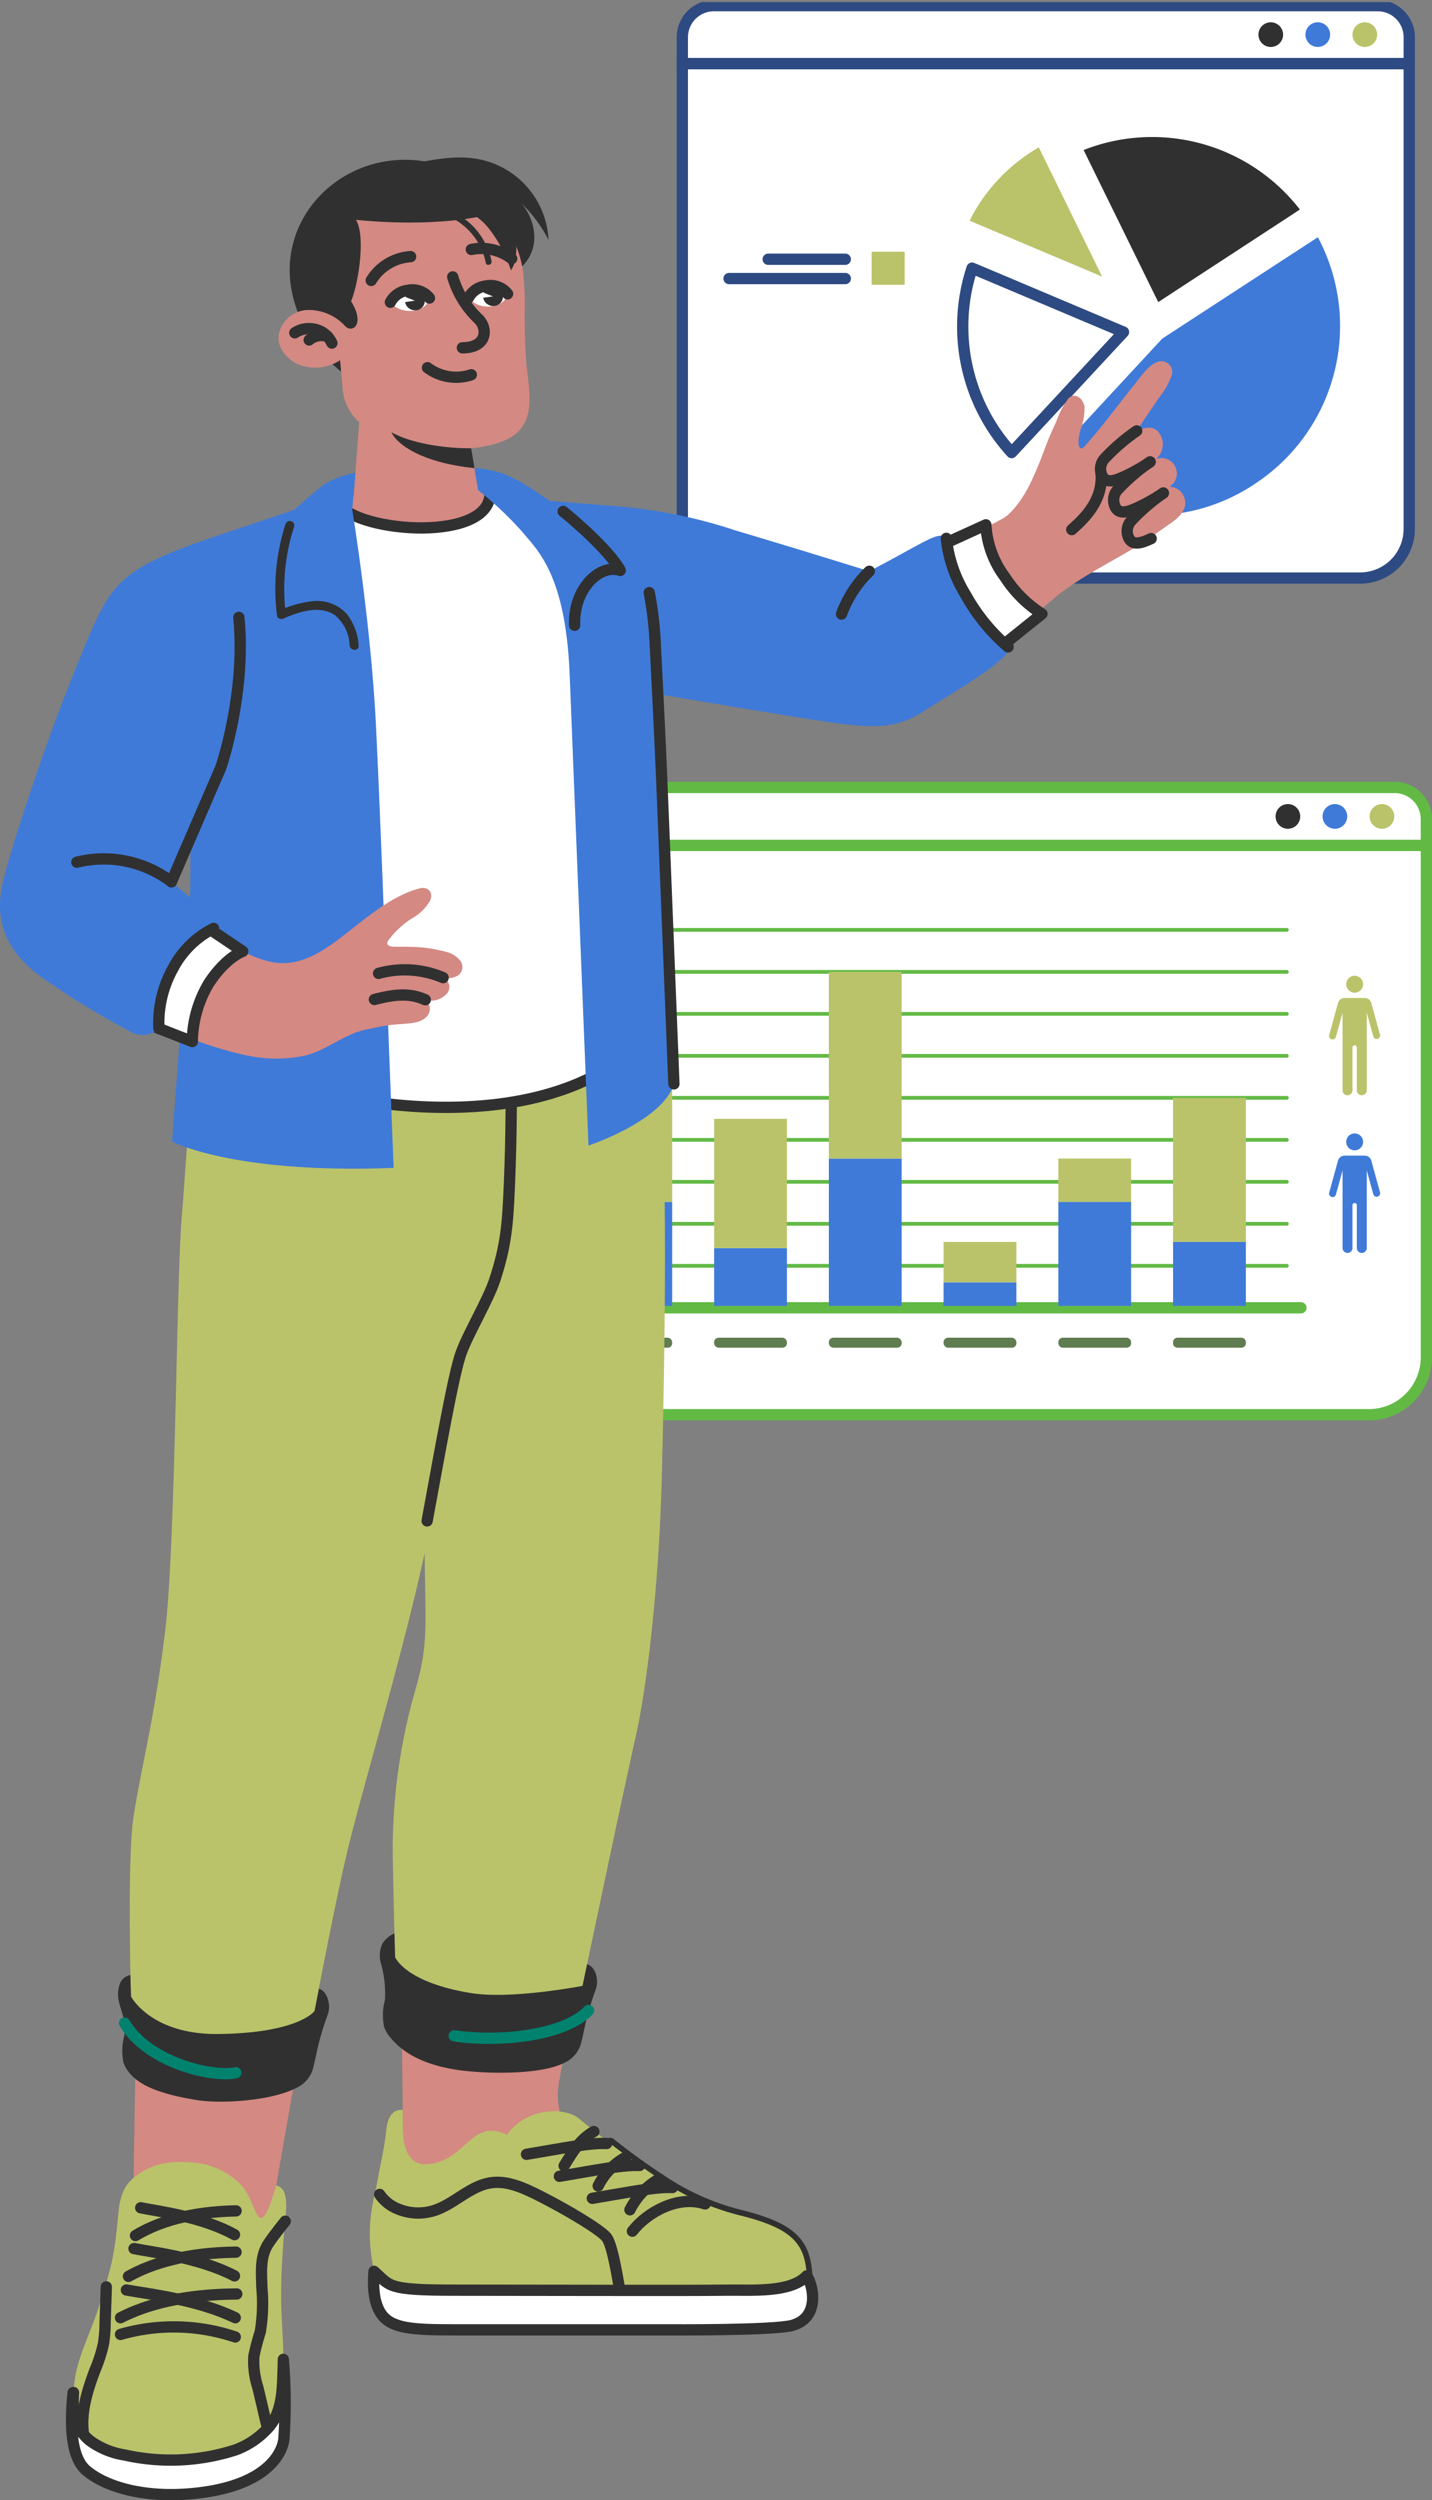 <svg id="img-02" xmlns="http://www.w3.org/2000/svg" xmlns:xlink="http://www.w3.org/1999/xlink" width="190.277" height="332.031" viewBox="0 0 190.277 332.031">
  <rect x="0" y="0" width="190.277" height="332.031" fill="#808080" stroke="none"/>
  <defs>
    <clipPath id="clip-path">
      <rect id="Rectángulo_410231" data-name="Rectángulo 410231" width="189.994" height="264.699" transform="translate(0.002 0.281)" fill="none"/>
    </clipPath>
    <clipPath id="clip-path-2">
      <rect id="Rectángulo_410249" data-name="Rectángulo 410249" width="190.277" height="332.031" fill="none"/>
    </clipPath>
  </defs>
  <g id="Grupo_1120624" data-name="Grupo 1120624">
    <g id="Grupo_1120623" data-name="Grupo 1120623" clip-path="url(#clip-path)">
      <path id="Trazado_907917" data-name="Trazado 907917" d="M180.736,76.763H97.18a6.516,6.516,0,0,1-6.516-6.516V8.447h96.588v61.8a6.516,6.516,0,0,1-6.516,6.516" fill="#fff"/>
      <path id="Trazado_907918" data-name="Trazado 907918" d="M180.736,76.763H97.18a6.516,6.516,0,0,1-6.516-6.516V8.447h96.588v61.8A6.516,6.516,0,0,1,180.736,76.763Z" fill="none" stroke="#2e4a82" stroke-linecap="round" stroke-linejoin="round" stroke-width="1.5"/>
      <rect id="Rectángulo_410230" data-name="Rectángulo 410230" width="4.392" height="4.392" transform="translate(115.818 33.427)" fill="#bac36a"/>
      <line id="Línea_3548" data-name="Línea 3548" x1="10.243" transform="translate(102.074 34.428)" fill="none" stroke="#2e4a82" stroke-linecap="round" stroke-linejoin="round" stroke-width="1.5"/>
      <line id="Línea_3549" data-name="Línea 3549" x1="15.443" transform="translate(96.875 36.992)" fill="none" stroke="#2e4a82" stroke-linecap="round" stroke-linejoin="round" stroke-width="1.5"/>
      <path id="Trazado_907919" data-name="Trazado 907919" d="M187.252,8.444H90.664V4.95a4.2,4.2,0,0,1,4.2-4.2h88.193a4.2,4.2,0,0,1,4.2,4.2Z" fill="#fff"/>
      <path id="Trazado_907920" data-name="Trazado 907920" d="M187.252,8.444H90.664V4.95a4.2,4.2,0,0,1,4.2-4.2h88.193a4.2,4.2,0,0,1,4.2,4.2Z" fill="none" stroke="#2e4a82" stroke-linecap="round" stroke-linejoin="round" stroke-width="1.5"/>
      <path id="Trazado_907921" data-name="Trazado 907921" d="M182.988,4.6a1.639,1.639,0,1,1-1.639-1.639A1.639,1.639,0,0,1,182.988,4.6Z" fill="#bac36a"/>
      <path id="Trazado_907922" data-name="Trazado 907922" d="M176.74,4.6A1.639,1.639,0,1,1,175.1,2.958,1.639,1.639,0,0,1,176.74,4.6Z" fill="#3f7ad8"/>
      <path id="Trazado_907923" data-name="Trazado 907923" d="M170.493,4.6a1.639,1.639,0,1,1-1.639-1.639A1.639,1.639,0,0,1,170.493,4.6Z" fill="#303030"/>
      <path id="Trazado_907924" data-name="Trazado 907924" d="M149.287,44.1,135.922,58.492l-1.5,1.609a24.794,24.794,0,0,1-5.258-24.49l2.026.85Z" fill="#fff"/>
      <path id="Trazado_907925" data-name="Trazado 907925" d="M149.287,44.1,135.922,58.492l-1.5,1.609a24.794,24.794,0,0,1-5.258-24.49l2.026.85Z" fill="none" stroke="#2e4a82" stroke-linecap="round" stroke-linejoin="round" stroke-width="1.5"/>
      <path id="Trazado_907926" data-name="Trazado 907926" d="M166.706,64.282a24.673,24.673,0,0,1-29.067-1.194l1.494-1.613,15.3-16.508L173.273,32.7l1.838-1.2A25.054,25.054,0,0,1,166.7,64.283" fill="#3f7ad8"/>
      <path id="Trazado_907927" data-name="Trazado 907927" d="M172.72,27.825l-1.832,1.2L153.9,40.117,144.955,21.9l-.969-1.976a24.828,24.828,0,0,1,28.735,7.9" fill="#303030"/>
      <path id="Trazado_907928" data-name="Trazado 907928" d="M146.446,36.734l-15.587-6.572-2.026-.857a23.261,23.261,0,0,1,9.2-9.735L139,21.539Z" fill="#bac36a"/>
    </g>
  </g>
  <g id="Grupo_1120626" data-name="Grupo 1120626">
    <g id="Grupo_1120625" data-name="Grupo 1120625" clip-path="url(#clip-path-2)">
      <path id="Trazado_907929" data-name="Trazado 907929" d="M70.341,187.872H181.9a7.63,7.63,0,0,0,7.63-7.629V112.267H62.713v67.976a7.629,7.629,0,0,0,7.629,7.629" fill="#fff"/>
      <path id="Trazado_907930" data-name="Trazado 907930" d="M70.341,187.872H181.9a7.63,7.63,0,0,0,7.63-7.629V112.267H62.713v67.976A7.629,7.629,0,0,0,70.341,187.872Z" fill="none" stroke="#62ba45" stroke-linecap="round" stroke-linejoin="round" stroke-width="1.5"/>
      <path id="Trazado_907931" data-name="Trazado 907931" d="M189.526,112.267H62.713v-3.494a4.2,4.2,0,0,1,4.2-4.2H185.327a4.2,4.2,0,0,1,4.2,4.2Z" fill="#fff"/>
      <path id="Trazado_907932" data-name="Trazado 907932" d="M189.526,112.267H62.713v-3.494a4.2,4.2,0,0,1,4.2-4.2H185.327a4.2,4.2,0,0,1,4.2,4.2Z" fill="none" stroke="#62ba45" stroke-linecap="round" stroke-linejoin="round" stroke-width="1.5"/>
      <path id="Trazado_907933" data-name="Trazado 907933" d="M185.262,108.42a1.639,1.639,0,1,1-1.639-1.639,1.639,1.639,0,0,1,1.639,1.639Z" fill="#bac36a"/>
      <path id="Trazado_907934" data-name="Trazado 907934" d="M179.015,108.42a1.639,1.639,0,1,1-1.639-1.639,1.639,1.639,0,0,1,1.639,1.639Z" fill="#3f7ad8"/>
      <path id="Trazado_907935" data-name="Trazado 907935" d="M172.768,108.42a1.639,1.639,0,1,1-1.639-1.639,1.639,1.639,0,0,1,1.639,1.639Z" fill="#303030"/>
      <line id="Línea_3550" data-name="Línea 3550" x2="100.531" transform="translate(72.327 173.674)" fill="none" stroke="#62ba45" stroke-linecap="round" stroke-linejoin="round" stroke-width="1.5"/>
      <line id="Línea_3551" data-name="Línea 3551" x2="96.79" transform="translate(74.197 168.098)" fill="none" stroke="#62ba45" stroke-linecap="round" stroke-linejoin="round" stroke-width="0.5"/>
      <line id="Línea_3552" data-name="Línea 3552" x2="96.79" transform="translate(74.197 162.522)" fill="none" stroke="#62ba45" stroke-linecap="round" stroke-linejoin="round" stroke-width="0.5"/>
      <line id="Línea_3553" data-name="Línea 3553" x2="96.79" transform="translate(74.197 156.946)" fill="none" stroke="#62ba45" stroke-linecap="round" stroke-linejoin="round" stroke-width="0.5"/>
      <line id="Línea_3554" data-name="Línea 3554" x2="96.79" transform="translate(74.197 151.369)" fill="none" stroke="#62ba45" stroke-linecap="round" stroke-linejoin="round" stroke-width="0.5"/>
      <line id="Línea_3555" data-name="Línea 3555" x2="96.79" transform="translate(74.197 145.793)" fill="none" stroke="#62ba45" stroke-linecap="round" stroke-linejoin="round" stroke-width="0.5"/>
      <line id="Línea_3556" data-name="Línea 3556" x2="96.79" transform="translate(74.197 140.217)" fill="none" stroke="#62ba45" stroke-linecap="round" stroke-linejoin="round" stroke-width="0.5"/>
      <line id="Línea_3557" data-name="Línea 3557" x2="96.79" transform="translate(74.197 134.64)" fill="none" stroke="#62ba45" stroke-linecap="round" stroke-linejoin="round" stroke-width="0.5"/>
      <line id="Línea_3558" data-name="Línea 3558" x2="96.79" transform="translate(74.197 129.064)" fill="none" stroke="#62ba45" stroke-linecap="round" stroke-linejoin="round" stroke-width="0.5"/>
      <line id="Línea_3559" data-name="Línea 3559" x2="96.79" transform="translate(74.197 123.488)" fill="none" stroke="#62ba45" stroke-linecap="round" stroke-linejoin="round" stroke-width="0.5"/>
      <rect id="Rectángulo_410232" data-name="Rectángulo 410232" width="9.673" height="13.804" transform="translate(79.643 159.616)" fill="#3f7ad8"/>
      <rect id="Rectángulo_410233" data-name="Rectángulo 410233" width="9.673" height="19.4" transform="translate(79.643 140.217)" fill="#bac36a"/>
      <rect id="Rectángulo_410234" data-name="Rectángulo 410234" width="9.673" height="7.675" transform="translate(94.889 165.745)" fill="#3f7ad8"/>
      <rect id="Rectángulo_410235" data-name="Rectángulo 410235" width="9.673" height="17.164" transform="translate(94.889 148.581)" fill="#bac36a"/>
      <rect id="Rectángulo_410236" data-name="Rectángulo 410236" width="9.673" height="19.568" transform="translate(110.134 153.851)" fill="#3f7ad8"/>
      <rect id="Rectángulo_410237" data-name="Rectángulo 410237" width="9.673" height="24.788" transform="translate(110.134 129.064)" fill="#bac36a"/>
      <rect id="Rectángulo_410238" data-name="Rectángulo 410238" width="9.673" height="3.132" transform="translate(125.379 170.288)" fill="#3f7ad8"/>
      <rect id="Rectángulo_410239" data-name="Rectángulo 410239" width="9.673" height="5.364" transform="translate(125.379 164.923)" fill="#bac36a"/>
      <rect id="Rectángulo_410240" data-name="Rectángulo 410240" width="9.673" height="13.804" transform="translate(140.624 159.616)" fill="#3f7ad8"/>
      <rect id="Rectángulo_410241" data-name="Rectángulo 410241" width="9.673" height="5.764" transform="translate(140.624 153.851)" fill="#bac36a"/>
      <rect id="Rectángulo_410242" data-name="Rectángulo 410242" width="9.673" height="8.497" transform="translate(155.87 164.923)" fill="#3f7ad8"/>
      <rect id="Rectángulo_410243" data-name="Rectángulo 410243" width="9.673" height="19.13" transform="translate(155.87 145.793)" fill="#bac36a"/>
      <rect id="Rectángulo_410244" data-name="Rectángulo 410244" width="9.678" height="1.333" rx="0.6" transform="translate(79.641 177.644)" fill="#607c51"/>
      <rect id="Rectángulo_410245" data-name="Rectángulo 410245" width="9.678" height="1.333" rx="0.6" transform="translate(94.886 177.644)" fill="#607c51"/>
      <rect id="Rectángulo_410246" data-name="Rectángulo 410246" width="9.678" height="1.333" rx="0.6" transform="translate(110.131 177.644)" fill="#607c51"/>
      <rect id="Rectángulo_410247" data-name="Rectángulo 410247" width="9.678" height="1.333" rx="0.6" transform="translate(125.376 177.644)" fill="#607c51"/>
      <rect id="Rectángulo_410248" data-name="Rectángulo 410248" width="9.677" height="1.333" rx="0.6" transform="translate(140.622 177.644)" fill="#607c51"/>
      <path id="Trazado_907936" data-name="Trazado 907936" d="M164.945,178.977h-8.478a.6.6,0,0,1-.6-.6v-.133a.6.6,0,0,1,.6-.6h8.478a.6.6,0,0,1,.6.6v.133a.6.6,0,0,1-.6.6" fill="#607c51"/>
      <path id="Trazado_907937" data-name="Trazado 907937" d="M180,131.824a1.121,1.121,0,1,0-1.121-1.121A1.121,1.121,0,0,0,180,131.824m3.376,5.6-1.163-4.225a.907.907,0,0,0-.875-.667h-2.677a.907.907,0,0,0-.875.667l-1.162,4.225a.464.464,0,1,0,.884.282c0-.012.007-.024.01-.036l.872-3.171v10.293a.661.661,0,0,0,1.322,0v-5.688a.288.288,0,0,1,.576,0v5.683a.661.661,0,0,0,1.322,0v-10.3l.872,3.171a.464.464,0,0,0,.894-.246" fill="#bac36a"/>
      <path id="Trazado_907938" data-name="Trazado 907938" d="M180,152.76a1.121,1.121,0,1,0-1.121-1.121h0A1.121,1.121,0,0,0,180,152.76m3.376,5.6-1.163-4.226a.907.907,0,0,0-.875-.667h-2.677a.907.907,0,0,0-.875.667l-1.162,4.225a.464.464,0,1,0,.884.282c0-.012.007-.024.01-.036l.872-3.171v10.292a.661.661,0,0,0,1.322,0v-5.683a.288.288,0,0,1,.576,0v5.687a.661.661,0,0,0,1.322,0V155.432l.872,3.171a.464.464,0,0,0,.9-.21c0-.012-.006-.024-.01-.036" fill="#3f7ad8"/>
      <path id="Trazado_907939" data-name="Trazado 907939" d="M76.179,285.041c-1.563-3.774-2.487-5.276-1.848-8.857,2.056-11.526,6.956-37.085,9.09-52.976a429.079,429.079,0,0,0,2.723-84.3H41.814c-3.174,22.421-13.719,27.355,14.609,35.053,0,0,1.173,34.063,1.332,42.659S52.582,228.7,53.1,251.1c.186,8.086.445,31.847.445,31.847-4.4,14.359,26.763,12.065,22.634,2.093" fill="#d48983"/>
      <path id="Trazado_907940" data-name="Trazado 907940" d="M107.2,302.232c-.225-4.346-2.015-6.232-8.389-7.913a33.128,33.128,0,0,1-9.455-3.824,85.122,85.122,0,0,1-8.276-5.85" fill="none" stroke="#303030" stroke-linecap="round" stroke-linejoin="round" stroke-width="1.5"/>
      <path id="Trazado_907941" data-name="Trazado 907941" d="M98.809,294.32a33.129,33.129,0,0,1-9.455-3.824,126.993,126.993,0,0,1-12.368-9.112c-2.052-1.713-7.156-1.441-9.629,2.137a4.512,4.512,0,0,0-2.656-.526,5.352,5.352,0,0,0-2.262,1.272c-1.269,1.017-3.129,3.235-6.088,3.13-2.935-.1-2.806-4.449-2.806-4.449l-.033-2.748c-1.5-.158-2.036,1.314-2.158,2.441-.288,2.685-.568,3.537-1.238,7.173-.484,2.636-1.679,5.822-.413,11.818.48,3.283,3.784,3.887,8.888,3.887h43.6c2.843,0,5.057-2.3,5.006-3.285-.225-4.346-2.015-6.232-8.388-7.913" fill="#bac36a"/>
      <path id="Trazado_907942" data-name="Trazado 907942" d="M84.028,296.3c1.927-2.481,6.041-4.833,9.664-3.624" fill="none" stroke="#303030" stroke-linecap="round" stroke-linejoin="round" stroke-width="1.5"/>
      <path id="Trazado_907943" data-name="Trazado 907943" d="M87.564,289.373a9.855,9.855,0,0,0-3.86,4.084" fill="none" stroke="#303030" stroke-linecap="round" stroke-linejoin="round" stroke-width="1.5"/>
      <path id="Trazado_907944" data-name="Trazado 907944" d="M89.354,290.5c-2.218-.1-5.355.543-10.651,1.435" fill="none" stroke="#303030" stroke-linecap="round" stroke-linejoin="round" stroke-width="1.5"/>
      <path id="Trazado_907945" data-name="Trazado 907945" d="M83.192,286.453a8.88,8.88,0,0,0-3.709,3.836" fill="none" stroke="#303030" stroke-linecap="round" stroke-linejoin="round" stroke-width="1.5"/>
      <path id="Trazado_907946" data-name="Trazado 907946" d="M84.981,287.575c-2.218-.1-5.355.543-10.651,1.435" fill="none" stroke="#303030" stroke-linecap="round" stroke-linejoin="round" stroke-width="1.5"/>
      <path id="Trazado_907947" data-name="Trazado 907947" d="M78.911,283.065c-1.724.942-2.783,2.612-3.953,4.552" fill="none" stroke="#303030" stroke-linecap="round" stroke-linejoin="round" stroke-width="1.5"/>
      <path id="Trazado_907948" data-name="Trazado 907948" d="M80.608,284.655c-2.219-.1-5.356.543-10.651,1.435" fill="none" stroke="#303030" stroke-linecap="round" stroke-linejoin="round" stroke-width="1.5"/>
      <path id="Trazado_907949" data-name="Trazado 907949" d="M50.448,291.416a5.356,5.356,0,0,0,1.925,1.7,7.031,7.031,0,0,0,5.253.46c2.712-.843,4.8-3.3,7.612-3.707,2.045-.3,4.066.562,5.921,1.471,3.429,1.678,8.809,4.809,9.5,5.872s1.259,4.384,1.805,7.587" fill="none" stroke="#303030" stroke-linecap="round" stroke-linejoin="round" stroke-width="1.5"/>
      <path id="Trazado_907950" data-name="Trazado 907950" d="M105.245,308.814c-2.528.681-16.494.585-16.494.585H60.208c-5.313,0-8.141-.169-9.5-2.044-.8-1.106-1.239-2.883-1.009-5.724,2.207,1.948,1.643,2.5,10.722,2.5s31.235.07,36.048,0c3.351-.049,8.56.4,10.723-1.9.793,1.058,1.9,5.543-1.952,6.582" fill="#fff"/>
      <path id="Trazado_907951" data-name="Trazado 907951" d="M105.245,308.814c-2.528.681-16.494.585-16.494.585H60.208c-5.313,0-8.141-.169-9.5-2.044-.8-1.106-1.239-2.883-1.009-5.724,2.207,1.948,1.643,2.5,10.722,2.5s31.235.07,36.048,0c3.351-.049,8.56.4,10.723-1.9C107.989,303.289,109.1,307.774,105.245,308.814Z" fill="none" stroke="#303030" stroke-linecap="round" stroke-linejoin="round" stroke-width="1.5"/>
      <path id="Trazado_907952" data-name="Trazado 907952" d="M75.316,138.841H28.5c-2.965,22.1-2.916,28.617-2.849,55.039.033,13.186-.451,22.709-2.226,32.588-3.038,16.911-5.123,20.8-5.253,37.232-.041,5.3-.566,28.062-.414,32.493,10.882,16.615,17.908.166,17.908.166s2.716-16.07,4.228-24.125c3.4-18.1,4.742-29.518,8.354-40.2,6.961-20.6,12.7-59.506,12.7-59.506S77.11,158.775,75.32,138.845" fill="#d48983"/>
      <path id="Trazado_907953" data-name="Trazado 907953" d="M13.089,306.479c-.935,3.033-2.724,6.373-3.147,9.518s-.472,6.127,2,8.119a10.636,10.636,0,0,0,4.625,1.9,28.035,28.035,0,0,0,14.717-.674,10.961,10.961,0,0,0,4.344-2.929c1.955-2.14,1.89-5.213,2.005-8.109.1-2.62-.238-5.944-.273-8.566-.042-3.081.12-5.215.264-7.631.239-3.993,1.133-7.322-.906-7.9-.519,1.584-1.093,3.821-1.876,4.29-.828.5-1.232-2.617-2.788-4.322a10,10,0,0,0-5.653-2.917c-3.43-.4-6.037-.094-8.445,1.78-2.237,1.741-2.123,4.157-2.4,6.693-.538,4.948-1.068,6.217-2.468,10.745" fill="#bac36a"/>
      <path id="Trazado_907954" data-name="Trazado 907954" d="M16.014,310.006a25.586,25.586,0,0,1,15.245.342" fill="none" stroke="#303030" stroke-linecap="round" stroke-linejoin="round" stroke-width="1.5"/>
      <path id="Trazado_907955" data-name="Trazado 907955" d="M16.014,307.791c3.434-1.77,8.393-3.1,15.451-3.156" fill="none" stroke="#303030" stroke-linecap="round" stroke-linejoin="round" stroke-width="1.5"/>
      <path id="Trazado_907956" data-name="Trazado 907956" d="M16.792,304.107c2.878.53,9.447,1.25,14.468,3.685" fill="none" stroke="#303030" stroke-linecap="round" stroke-linejoin="round" stroke-width="1.5"/>
      <path id="Trazado_907957" data-name="Trazado 907957" d="M17.07,302.3c3.181-1.784,7.77-3.134,14.293-3.222" fill="none" stroke="#303030" stroke-linecap="round" stroke-linejoin="round" stroke-width="1.5"/>
      <path id="Trazado_907958" data-name="Trazado 907958" d="M17.805,298.609c2.657.517,8.724,1.208,13.354,3.621" fill="none" stroke="#303030" stroke-linecap="round" stroke-linejoin="round" stroke-width="1.5"/>
      <path id="Trazado_907959" data-name="Trazado 907959" d="M18,296.877c2.979-1.8,7.272-3.162,13.367-3.276" fill="none" stroke="#303030" stroke-linecap="round" stroke-linejoin="round" stroke-width="1.5"/>
      <path id="Trazado_907960" data-name="Trazado 907960" d="M18.695,293.188c2.481.507,8.148,1.175,12.465,3.57" fill="none" stroke="#303030" stroke-linecap="round" stroke-linejoin="round" stroke-width="1.5"/>
      <path id="Trazado_907961" data-name="Trazado 907961" d="M37.9,294.973s-1.913,2.387-2.391,3.218c-.975,1.7-.757,3.69-.711,5.645a23.068,23.068,0,0,1-.218,5.845,29.823,29.823,0,0,0-.852,3.248,11.243,11.243,0,0,0,.506,4.033c.551,2.2.723,3.146,1.275,5.34" fill="none" stroke="#303030" stroke-linecap="round" stroke-linejoin="round" stroke-width="1.5"/>
      <path id="Trazado_907962" data-name="Trazado 907962" d="M14.124,303.692l-.163,4.963a17.557,17.557,0,0,1-.211,2.58,19.8,19.8,0,0,1-1.112,3.477c-1,2.638-1.884,5.43-1.58,8.237" fill="none" stroke="#303030" stroke-linecap="round" stroke-linejoin="round" stroke-width="1.5"/>
      <path id="Trazado_907963" data-name="Trazado 907963" d="M37.725,323.829c-.128,1.592-1.788,5.85-10.518,7.12-6.936,1.009-12.737-.379-15.706-2.843-2.046-1.709-2.24-5.9-1.786-10.367l.052-.017c-.182,2.494.163,4.768,2.174,6.391a10.588,10.588,0,0,0,4.632,1.907,28.016,28.016,0,0,0,14.712-.673,10.917,10.917,0,0,0,4.343-2.931c1.959-2.143,1.894-5.215,2-8.108.015-.32.022-.649.019-.987a69.547,69.547,0,0,1,.079,10.508" fill="#fff"/>
      <path id="Trazado_907964" data-name="Trazado 907964" d="M37.725,323.829c-.128,1.592-1.788,5.85-10.518,7.12-6.936,1.009-12.737-.379-15.706-2.843-2.046-1.709-2.24-5.9-1.786-10.367l.052-.017c-.182,2.494.163,4.768,2.174,6.391a10.588,10.588,0,0,0,4.632,1.907,28.016,28.016,0,0,0,14.712-.673,10.917,10.917,0,0,0,4.343-2.931c1.959-2.143,1.894-5.215,2-8.108.015-.32.022-.649.019-.987A69.546,69.546,0,0,1,37.725,323.829Z" fill="none" stroke="#303030" stroke-linecap="round" stroke-linejoin="round" stroke-width="1.5"/>
      <path id="Trazado_907965" data-name="Trazado 907965" d="M26.989,134.435c-1.843,9.838-2.392,22.19-2.8,26.694-.768,8.4-.829,43.766-2.239,55.423s-2.947,16.886-4.2,24.68c-1.027,6.394-.169,30.727-.169,30.727s3.945,4.259,12.756,4.864,10.3-3.66,10.3-3.66,3.589-19.365,5.58-27.59,7.274-25.816,10.207-39.3c.114,9.5.488,12.077-1.133,17.8a77.016,77.016,0,0,0-3.074,23.9c.206,10.875.455,16.8.455,16.8s3.336,3.23,10.4,3.516a45.281,45.281,0,0,0,13.771-1.86s5.482-26.261,7.727-36.277c1.045-4.666,2.963-17.588,3.381-34.6.708-28.862.472-45.689-.58-61.121Z" fill="#bac36a"/>
      <path id="Trazado_907966" data-name="Trazado 907966" d="M67.793,136.756q.327,10.441-.12,20.892c-.21,4.877-.417,7.71-1.917,12.279-.9,2.755-3.488,7.02-4.48,9.734-1.005,2.748-2.808,13.04-4.521,22.314" fill="none" stroke="#303030" stroke-linecap="round" stroke-linejoin="round" stroke-width="1.5"/>
      <path id="Trazado_907967" data-name="Trazado 907967" d="M41.8,267.064l.58-2.951c1.063.244,1.63,2.074,1.2,3.335a40.4,40.4,0,0,0-1.254,4.011c-.145.589-.55,2.523-.7,3.111a4.024,4.024,0,0,1-2.2,2.679c-3.366,1.749-9.974,2.16-13.27,1.635-5.187-.828-7.636-2.05-8.874-3.511a4.413,4.413,0,0,1-.885-1.5,7.776,7.776,0,0,1,.122-3.538c.264-2.089-.547-3.56-.744-4.636a3.964,3.964,0,0,1,.213-2.4,1.864,1.864,0,0,1,1.332-1.013l.085,2.843s2.647,5.076,11.567,4.984c10.7-.109,12.816-3.044,12.816-3.044" fill="#303030"/>
      <path id="Trazado_907968" data-name="Trazado 907968" d="M77.406,263.714l.6-2.861c1.063.244,1.611,2,1.185,3.261a40.406,40.406,0,0,0-1.254,4.011c-.145.589-.55,2.523-.7,3.111a4.021,4.021,0,0,1-2.2,2.679c-3.366,1.749-11.152,1.461-14.448.935-5.187-.828-7.439-2.756-8.677-4.217a4.446,4.446,0,0,1-.884-1.5,7.749,7.749,0,0,1,.122-3.538,14.7,14.7,0,0,0-.584-5.035,3.972,3.972,0,0,1,.213-2.4,3.492,3.492,0,0,1,1.628-1.4l.088,3.129s1.255,3.338,10.058,4.784c5.388.885,14.845-.952,14.845-.952" fill="#303030"/>
      <path id="Trazado_907969" data-name="Trazado 907969" d="M31.324,275.255c-3.009.666-11.608-1.282-14.774-6.588" fill="none" stroke="#00826f" stroke-linecap="round" stroke-linejoin="round" stroke-width="1.5"/>
      <path id="Trazado_907970" data-name="Trazado 907970" d="M78.205,266.991c-3.347,3.437-12.12,4.239-17.852,3.36" fill="none" stroke="#00826f" stroke-linecap="round" stroke-linejoin="round" stroke-width="1.5"/>
      <path id="Trazado_907971" data-name="Trazado 907971" d="M153.724,48.086c-1.263.552-2.086,1.894-3.217,3.268-1.385,1.682-3.629,4.742-5.34,6.7-.937,1.073-1.247,1.58-1.529,1.487-.6-.2-.254-1.776-.072-2.426a8.668,8.668,0,0,0,.546-3.044c-.064-.748-.779-1.717-1.637-1.482a1.214,1.214,0,0,0-.527.347,11.5,11.5,0,0,0-1.6,3.064q-.815,1.715-1.492,3.489a50.533,50.533,0,0,1-2.069,4.944c-.856,1.694-2.283,3.717-3.5,4.4-6.23,3.476-16.829,7.81-16.829,7.81s-24.9-7.8-33.369-7.916l.881,22.065s26.649,4.377,30.5,4.817,5.908-.406,10.494-3.733c5.882-4.266,14.348-11.924,16.176-13.283,2.975-2.213,6.486-3.962,9.79-5.959,1.4-.843,2.716-1.812,4.051-2.746,1.133-.792,2.663-1.753,2.5-3.346a2.047,2.047,0,0,0-.209-.7,2.086,2.086,0,0,0-1.914-1.191,2.053,2.053,0,0,0-1.758-3.694,2.547,2.547,0,0,0,.415-3.463c-1.013-1.439-2.929-.21-2.977-.274,0,0,2.367-3.544,2.857-4.256a10.705,10.705,0,0,0,1.8-3.126,1.441,1.441,0,0,0-1.968-1.744" fill="#d48983"/>
      <path id="Trazado_907972" data-name="Trazado 907972" d="M152.834,61.335a23.283,23.283,0,0,1-3.411,1.93c-1.216.558-2.242.907-2.84.156a2.046,2.046,0,0,1,.257-2.6,26.038,26.038,0,0,1,4.2-3.6" fill="none" stroke="#303030" stroke-linecap="round" stroke-linejoin="round" stroke-width="1.5"/>
      <path id="Trazado_907973" data-name="Trazado 907973" d="M154.577,65.471a23.283,23.283,0,0,1-3.411,1.93c-1.216.558-2.242.907-2.84.156a2.046,2.046,0,0,1,.257-2.6,26.037,26.037,0,0,1,4.2-3.6" fill="none" stroke="#303030" stroke-linecap="round" stroke-linejoin="round" stroke-width="1.5"/>
      <path id="Trazado_907974" data-name="Trazado 907974" d="M152.963,71.525c-1.216.558-2.242.907-2.839.156a2.044,2.044,0,0,1,.256-2.6,26.036,26.036,0,0,1,4.2-3.6" fill="none" stroke="#303030" stroke-linecap="round" stroke-linejoin="round" stroke-width="1.5"/>
      <path id="Trazado_907975" data-name="Trazado 907975" d="M146.312,62.911c.235,3.456-2.012,5.76-3.9,7.422" fill="none" stroke="#303030" stroke-linecap="round" stroke-linejoin="round" stroke-width="1.5"/>
      <path id="Trazado_907976" data-name="Trazado 907976" d="M123.194,73.246l7.8-3.549a12.786,12.786,0,0,0,2.554,6.961,16.232,16.232,0,0,0,4.9,4.866l-6.5,5.217s-8.99-4.453-8.751-13.491" fill="#fff"/>
      <path id="Trazado_907977" data-name="Trazado 907977" d="M123.194,73.246l7.8-3.549a12.786,12.786,0,0,0,2.554,6.961,16.232,16.232,0,0,0,4.9,4.866l-6.5,5.217S122.954,82.284,123.194,73.246Z" fill="none" stroke="#303030" stroke-linecap="round" stroke-linejoin="round" stroke-width="1.5"/>
      <path id="Trazado_907978" data-name="Trazado 907978" d="M80.929,67.151a67.24,67.24,0,0,1,16.918,3.328c8.141,2.414,17.667,5.383,17.667,5.383,7.759-4.083,9.266-5.439,10.229-4.371a17.885,17.885,0,0,0,2.587,7.536,25.108,25.108,0,0,0,5.618,6.882c.932,1.28-6.809,5.752-11.2,8.536-3.326,2.108-5.714,2.235-10.38,1.753-3.754-.388-29.736-4.84-29.736-4.84s-2.416-15.073-1.706-24.206" fill="#3f7ad8"/>
      <path id="Trazado_907979" data-name="Trazado 907979" d="M115.513,75.863a15.268,15.268,0,0,0-3.7,5.687" fill="none" stroke="#303030" stroke-linecap="round" stroke-linejoin="round" stroke-width="1.5"/>
      <path id="Trazado_907980" data-name="Trazado 907980" d="M125.743,71.491a17.873,17.873,0,0,0,2.588,7.536,25.109,25.109,0,0,0,5.618,6.882" fill="none" stroke="#303030" stroke-linecap="round" stroke-linejoin="round" stroke-width="1.5"/>
      <path id="Trazado_907981" data-name="Trazado 907981" d="M38.506,36.573c.406,8.043,7.765,16.473,16.186,16.048S69.41,43.078,69,35.037s-7.562-14.222-15.983-13.8S38.1,28.527,38.507,36.571" fill="#303030"/>
      <path id="Trazado_907982" data-name="Trazado 907982" d="M54.874,21.73c2.846-.567,5.775-1.137,8.63-.61a11.477,11.477,0,0,1,9.381,10.737,18.465,18.465,0,0,0-3.644-4.89A7.067,7.067,0,0,1,71,31.4a5.355,5.355,0,0,1-1.956,4.265,19.067,19.067,0,0,0-3.393-5.806,8.253,8.253,0,0,0-2.715-2.138,4.449,4.449,0,0,0-3.382-.2,1.489,1.489,0,0,1-.734.174,1.169,1.169,0,0,1-.534-.286,10.306,10.306,0,0,1-3.151-4.347" fill="#303030"/>
      <path id="Trazado_907983" data-name="Trazado 907983" d="M37.03,44.505a4.039,4.039,0,0,1,4.023-3.34,6.545,6.545,0,0,1,4.82,2.149c.92.968,2.7-.2.778-3.305,1-2.43,1.952-8.674.648-10.817,9.5.945,16.1-.163,18.62-.96a15.8,15.8,0,0,1,3.562,7.655,40.131,40.131,0,0,1,.228,5.943c.014,1.866.057,5.129.31,7.16.47,3.764.692,6.206-.962,8.118s-5.477,2.335-6.466,2.412l.019.014.92,5.56,3.9,1.175s-3.8,7.443-11.976,7.653A19.26,19.26,0,0,1,41.284,68.7l5.71-2.775.733-9.859a6.644,6.644,0,0,1-2.2-4.46c-.156-1.741-.339-3.769-.339-3.769a5.979,5.979,0,0,1-5.269.651c-1.676-.566-3.129-2.287-2.886-3.981" fill="#d48983"/>
      <path id="Trazado_907984" data-name="Trazado 907984" d="M62.253,39.551a2.406,2.406,0,0,1,2.154-1.663c1.024-.153,2.517-.009,2.887,1.412-.282,1.475-3.518,2.136-5.045.251" fill="#fff"/>
      <path id="Trazado_907985" data-name="Trazado 907985" d="M66.742,39.857a1.31,1.31,0,0,1-1.713.678,1.287,1.287,0,0,1-.755-1.656l0-.013a1.308,1.308,0,0,1,1.713-.678,1.288,1.288,0,0,1,.754,1.658l0,.011" fill="#303030"/>
      <path id="Trazado_907986" data-name="Trazado 907986" d="M64.185,38.839l1.326.525-1.458.194Z" fill="#fff"/>
      <path id="Trazado_907987" data-name="Trazado 907987" d="M67.446,39.019a2.907,2.907,0,0,0-2.933-1.028,2.961,2.961,0,0,0-2.259,1.559" fill="none" stroke="#303030" stroke-linecap="round" stroke-linejoin="round" stroke-width="1.5"/>
      <path id="Trazado_907988" data-name="Trazado 907988" d="M62.629,33.127a6.692,6.692,0,0,1,5.364,1.22" fill="none" stroke="#303030" stroke-linecap="round" stroke-linejoin="round" stroke-width="1.5"/>
      <path id="Trazado_907989" data-name="Trazado 907989" d="M51.873,40.142a2.407,2.407,0,0,1,2.148-1.676c1.023-.159,2.516-.024,2.9,1.4-.273,1.477-3.505,2.156-5.043.281" fill="#fff"/>
      <path id="Trazado_907990" data-name="Trazado 907990" d="M56.364,40.421a1.31,1.31,0,0,1-1.709.688,1.289,1.289,0,0,1-.765-1.655l0-.01a1.311,1.311,0,0,1,1.71-.688,1.289,1.289,0,0,1,.764,1.655l0,.01" fill="#303030"/>
      <path id="Trazado_907991" data-name="Trazado 907991" d="M53.8,39.414l1.329.517-1.456.2Z" fill="#fff"/>
      <path id="Trazado_907992" data-name="Trazado 907992" d="M57.062,39.579a2.907,2.907,0,0,0-2.939-1.01,2.962,2.962,0,0,0-2.25,1.572" fill="none" stroke="#303030" stroke-linecap="round" stroke-linejoin="round" stroke-width="1.5"/>
      <path id="Trazado_907993" data-name="Trazado 907993" d="M49.325,37.243a6.644,6.644,0,0,1,5.239-3.162" fill="none" stroke="#303030" stroke-linecap="round" stroke-linejoin="round" stroke-width="1.5"/>
      <path id="Trazado_907994" data-name="Trazado 907994" d="M60.158,36.773a12.515,12.515,0,0,0,3.453,5.616c1.251,1.275,1.1,3.8-2.172,3.8" fill="none" stroke="#303030" stroke-linecap="round" stroke-linejoin="round" stroke-width="1.5"/>
      <path id="Trazado_907995" data-name="Trazado 907995" d="M56.8,48.829a6.336,6.336,0,0,0,5.826.938" fill="none" stroke="#303030" stroke-linecap="round" stroke-linejoin="round" stroke-width="1.5"/>
      <path id="Trazado_907996" data-name="Trazado 907996" d="M39.176,44.195a3.389,3.389,0,0,1,2.485-.5,3.232,3.232,0,0,1,2.439,1.87" fill="none" stroke="#303030" stroke-linecap="round" stroke-linejoin="round" stroke-width="1.5"/>
      <path id="Trazado_907997" data-name="Trazado 907997" d="M41.082,45.147a2.5,2.5,0,0,1,2.457-.443" fill="none" stroke="#303030" stroke-linecap="round" stroke-linejoin="round" stroke-width="1.5"/>
      <path id="Trazado_907998" data-name="Trazado 907998" d="M62.612,59.533c-3.766.007-8.033-.694-10.607-2.127.738,1.58,3.914,4.024,11.042,4.759Z" fill="#303030"/>
      <path id="Trazado_907999" data-name="Trazado 907999" d="M56.972,28.034a8.607,8.607,0,0,1,7.574,6.852c.1.5.871.29.768-.211a9.41,9.41,0,0,0-8.342-7.437c-.51-.048-.507.749,0,.8" fill="#303030"/>
      <path id="Trazado_908000" data-name="Trazado 908000" d="M64.65,29.968a17.665,17.665,0,0,1,3.235,5.93,3.7,3.7,0,0,0,.629-1.728,9.619,9.619,0,0,0-1.029-5.912A7.708,7.708,0,0,0,64.5,25.112a5.552,5.552,0,0,0-4.251-.52,2.058,2.058,0,0,0-1.336,1c-.546,1.213,1.312,1.817,2.145,2.07a8.1,8.1,0,0,1,3.591,2.309" fill="#303030"/>
      <path id="Trazado_908001" data-name="Trazado 908001" d="M84.93,138.693c3.578-4.742-.481-26.788.1-48.282.432-15.824-6.413-21.047-6.413-21.047l-13.5-4.088c.339,6.823-17.436,5.521-20.166,1.638L28.228,73.756c-2.951,1.682-4.032,5.18-3.367,16.688.59,10.212,2.164,19.848,1.785,30.011-.217,5.811-2.677,16.192.814,18.942,11.492,6.911,42.636,13.364,57.47-.7" fill="#fff"/>
      <path id="Trazado_908002" data-name="Trazado 908002" d="M84.93,138.693c3.578-4.742-.481-26.788.1-48.282.432-15.824-6.413-21.047-6.413-21.047l-13.5-4.088c.339,6.823-17.436,5.521-20.166,1.638L28.228,73.756c-2.951,1.682-4.032,5.18-3.367,16.688.59,10.212,2.164,19.848,1.785,30.011-.217,5.811-2.677,16.192.814,18.942C38.952,146.308,70.1,152.76,84.93,138.693Z" fill="none" stroke="#303030" stroke-linecap="round" stroke-linejoin="round" stroke-width="1.5"/>
      <path id="Trazado_908003" data-name="Trazado 908003" d="M47.226,62.8a11.73,11.73,0,0,0-4.142,1.523c-1.4,1.061-4,3.391-4,3.391L28.476,71.273s-6.288,9.593-5.531,15.975,2.123,18.52,2.278,22.412a165.28,165.28,0,0,1-.612,20.515c-.786,7.448-1.729,21.429-1.729,21.429s8.143,4.333,29.425,3.483c-.864-21.632-1.66-44.671-2.34-58.541S46.8,67.69,46.8,67.69Z" fill="#3f7ad8"/>
      <path id="Trazado_908004" data-name="Trazado 908004" d="M37.944,69.57A28.1,28.1,0,0,0,36.81,81.778c.064.421.568.494.878.357,2-.887,4.809-1.827,6.817-.437a5.446,5.446,0,0,1,1.952,4.029c.075.758,1.271.766,1.195,0a7.541,7.541,0,0,0-1.578-4.2,5.325,5.325,0,0,0-4.6-1.682,13.727,13.727,0,0,0-4.389,1.26l.877.357A26.78,26.78,0,0,1,39.1,69.89a.6.6,0,0,0-1.152-.318" fill="#303030"/>
      <path id="Trazado_908005" data-name="Trazado 908005" d="M63.047,62.166l.484,2.928a46.6,46.6,0,0,1,5.793,5.452c2.013,2.46,5.833,5.612,6.37,19.051s2.5,62.536,2.5,62.536,9.911-3.3,11.356-8.194c-.33-8.259-1.053-26.37-1.437-35.978S87.481,93.7,87.079,85.726c-.336-6.666-1.471-12.817-6.147-18.574l-7.9-.635c-3.79-2.586-5.937-4.124-9.985-4.352" fill="#3f7ad8"/>
      <path id="Trazado_908006" data-name="Trazado 908006" d="M89.546,143.939c-.33-8.259-1.053-26.37-1.437-35.978S87.477,93.7,87.075,85.725A47.656,47.656,0,0,0,86.27,78.7" fill="none" stroke="#303030" stroke-linecap="round" stroke-linejoin="round" stroke-width="1.5"/>
      <path id="Trazado_908007" data-name="Trazado 908007" d="M74.828,67.914c3.343,2.713,6.691,6.08,7.589,7.839-2.66-.929-6.255,2.39-6.06,7.283" fill="none" stroke="#303030" stroke-linecap="round" stroke-linejoin="round" stroke-width="1.5"/>
      <path id="Trazado_908008" data-name="Trazado 908008" d="M61.265,127.725a3.326,3.326,0,0,0-1.955-1.306,18.075,18.075,0,0,0-4.6-.672c-.781-.029-1.561-.017-2.343-.027-.527-.006-1.195-.183-.779-.819a11.689,11.689,0,0,1,3.144-2.931,6.369,6.369,0,0,0,2.4-2.336c.533-1.2-.34-1.928-1.356-1.664-3.406.883-6.553,3.455-9.319,5.629-3.007,2.362-6.374,5-10.451,4.135-6.749-1.431-14.861-10.059-14.859-10.068.245-1.74,5.849-14.614,6.633-16.491,0,0,2.95-17.691-2.2-27.152-12.1,3.508-15.307,17.6-16.6,21.954s-5.011,15.991-5.872,19.464c-1.64,6.627-1.154,10.592,5.477,14.715,5.1,3.172,17.606,8.8,24.609,10.079a18.381,18.381,0,0,0,7.165-.019c2.987-.648,5.314-2.9,8.3-3.494,1.15-.229,2.044-.466,3.209-.6,2.261-.266,3.759-.071,4.761-1.056a1.48,1.48,0,0,0-.13-2.3,2.769,2.769,0,0,0,2.686-.625,1.343,1.343,0,0,0-.317-2.306,2.617,2.617,0,0,0,1.7-.151,1.357,1.357,0,0,0,.785-1.751,1.437,1.437,0,0,0-.1-.209" fill="#d48983"/>
      <path id="Trazado_908009" data-name="Trazado 908009" d="M50.305,129.265a13.02,13.02,0,0,1,8.575.567" fill="none" stroke="#303030" stroke-linecap="round" stroke-linejoin="round" stroke-width="1.5"/>
      <path id="Trazado_908010" data-name="Trazado 908010" d="M49.745,132.732c3.061-.806,4.9-.8,6.766.034" fill="none" stroke="#303030" stroke-linecap="round" stroke-linejoin="round" stroke-width="1.5"/>
      <path id="Trazado_908011" data-name="Trazado 908011" d="M15.934,117.04a6.652,6.652,0,0,1,5.219.625" fill="none" stroke="#303030" stroke-linecap="round" stroke-linejoin="round" stroke-width="1.5"/>
      <path id="Trazado_908012" data-name="Trazado 908012" d="M20.152,136.2l5.4,2.117a15.449,15.449,0,0,1,2.195-7.737c2.262-3.459,4.507-4.243,4.507-4.243l-5.623-3.784s-7.487,4.631-6.473,13.647" fill="#fff"/>
      <path id="Trazado_908013" data-name="Trazado 908013" d="M20.152,136.2l5.4,2.117a15.449,15.449,0,0,1,2.195-7.737c2.262-3.459,4.507-4.243,4.507-4.243l-5.623-3.784S19.138,127.18,20.152,136.2Z" fill="none" stroke="#303030" stroke-linecap="round" stroke-linejoin="round" stroke-width="1.5"/>
      <path id="Trazado_908014" data-name="Trazado 908014" d="M28.476,71.274c-13.44,4.594-13.806,6.155-18.4,17.454S1.047,113.957.29,117.57c-1.3,6.19,1.985,9.93,5.58,12.45a112.441,112.441,0,0,0,11.793,7.163,3.178,3.178,0,0,0,3.457-.607A14.876,14.876,0,0,1,23,128.593a12.361,12.361,0,0,1,5.384-5.3s.4-1.207-1.77-2.982-3.833-3.216-3.833-3.216L29.356,101.9s6.985-18.432-.877-30.63" fill="#3f7ad8"/>
      <path id="Trazado_908015" data-name="Trazado 908015" d="M22.78,117.1,29.353,101.9s3.381-9.848,2.383-19.917" fill="none" stroke="#303030" stroke-linecap="round" stroke-linejoin="round" stroke-width="1.5"/>
      <path id="Trazado_908016" data-name="Trazado 908016" d="M21.116,136.573a14.87,14.87,0,0,1,1.878-7.984,12.364,12.364,0,0,1,5.383-5.3" fill="none" stroke="#303030" stroke-linecap="round" stroke-linejoin="round" stroke-width="1.5"/>
      <path id="Trazado_908017" data-name="Trazado 908017" d="M10.215,114.5A14.838,14.838,0,0,1,22.781,117.1" fill="none" stroke="#303030" stroke-linecap="round" stroke-linejoin="round" stroke-width="1.5"/>
    </g>
  </g>
</svg>
